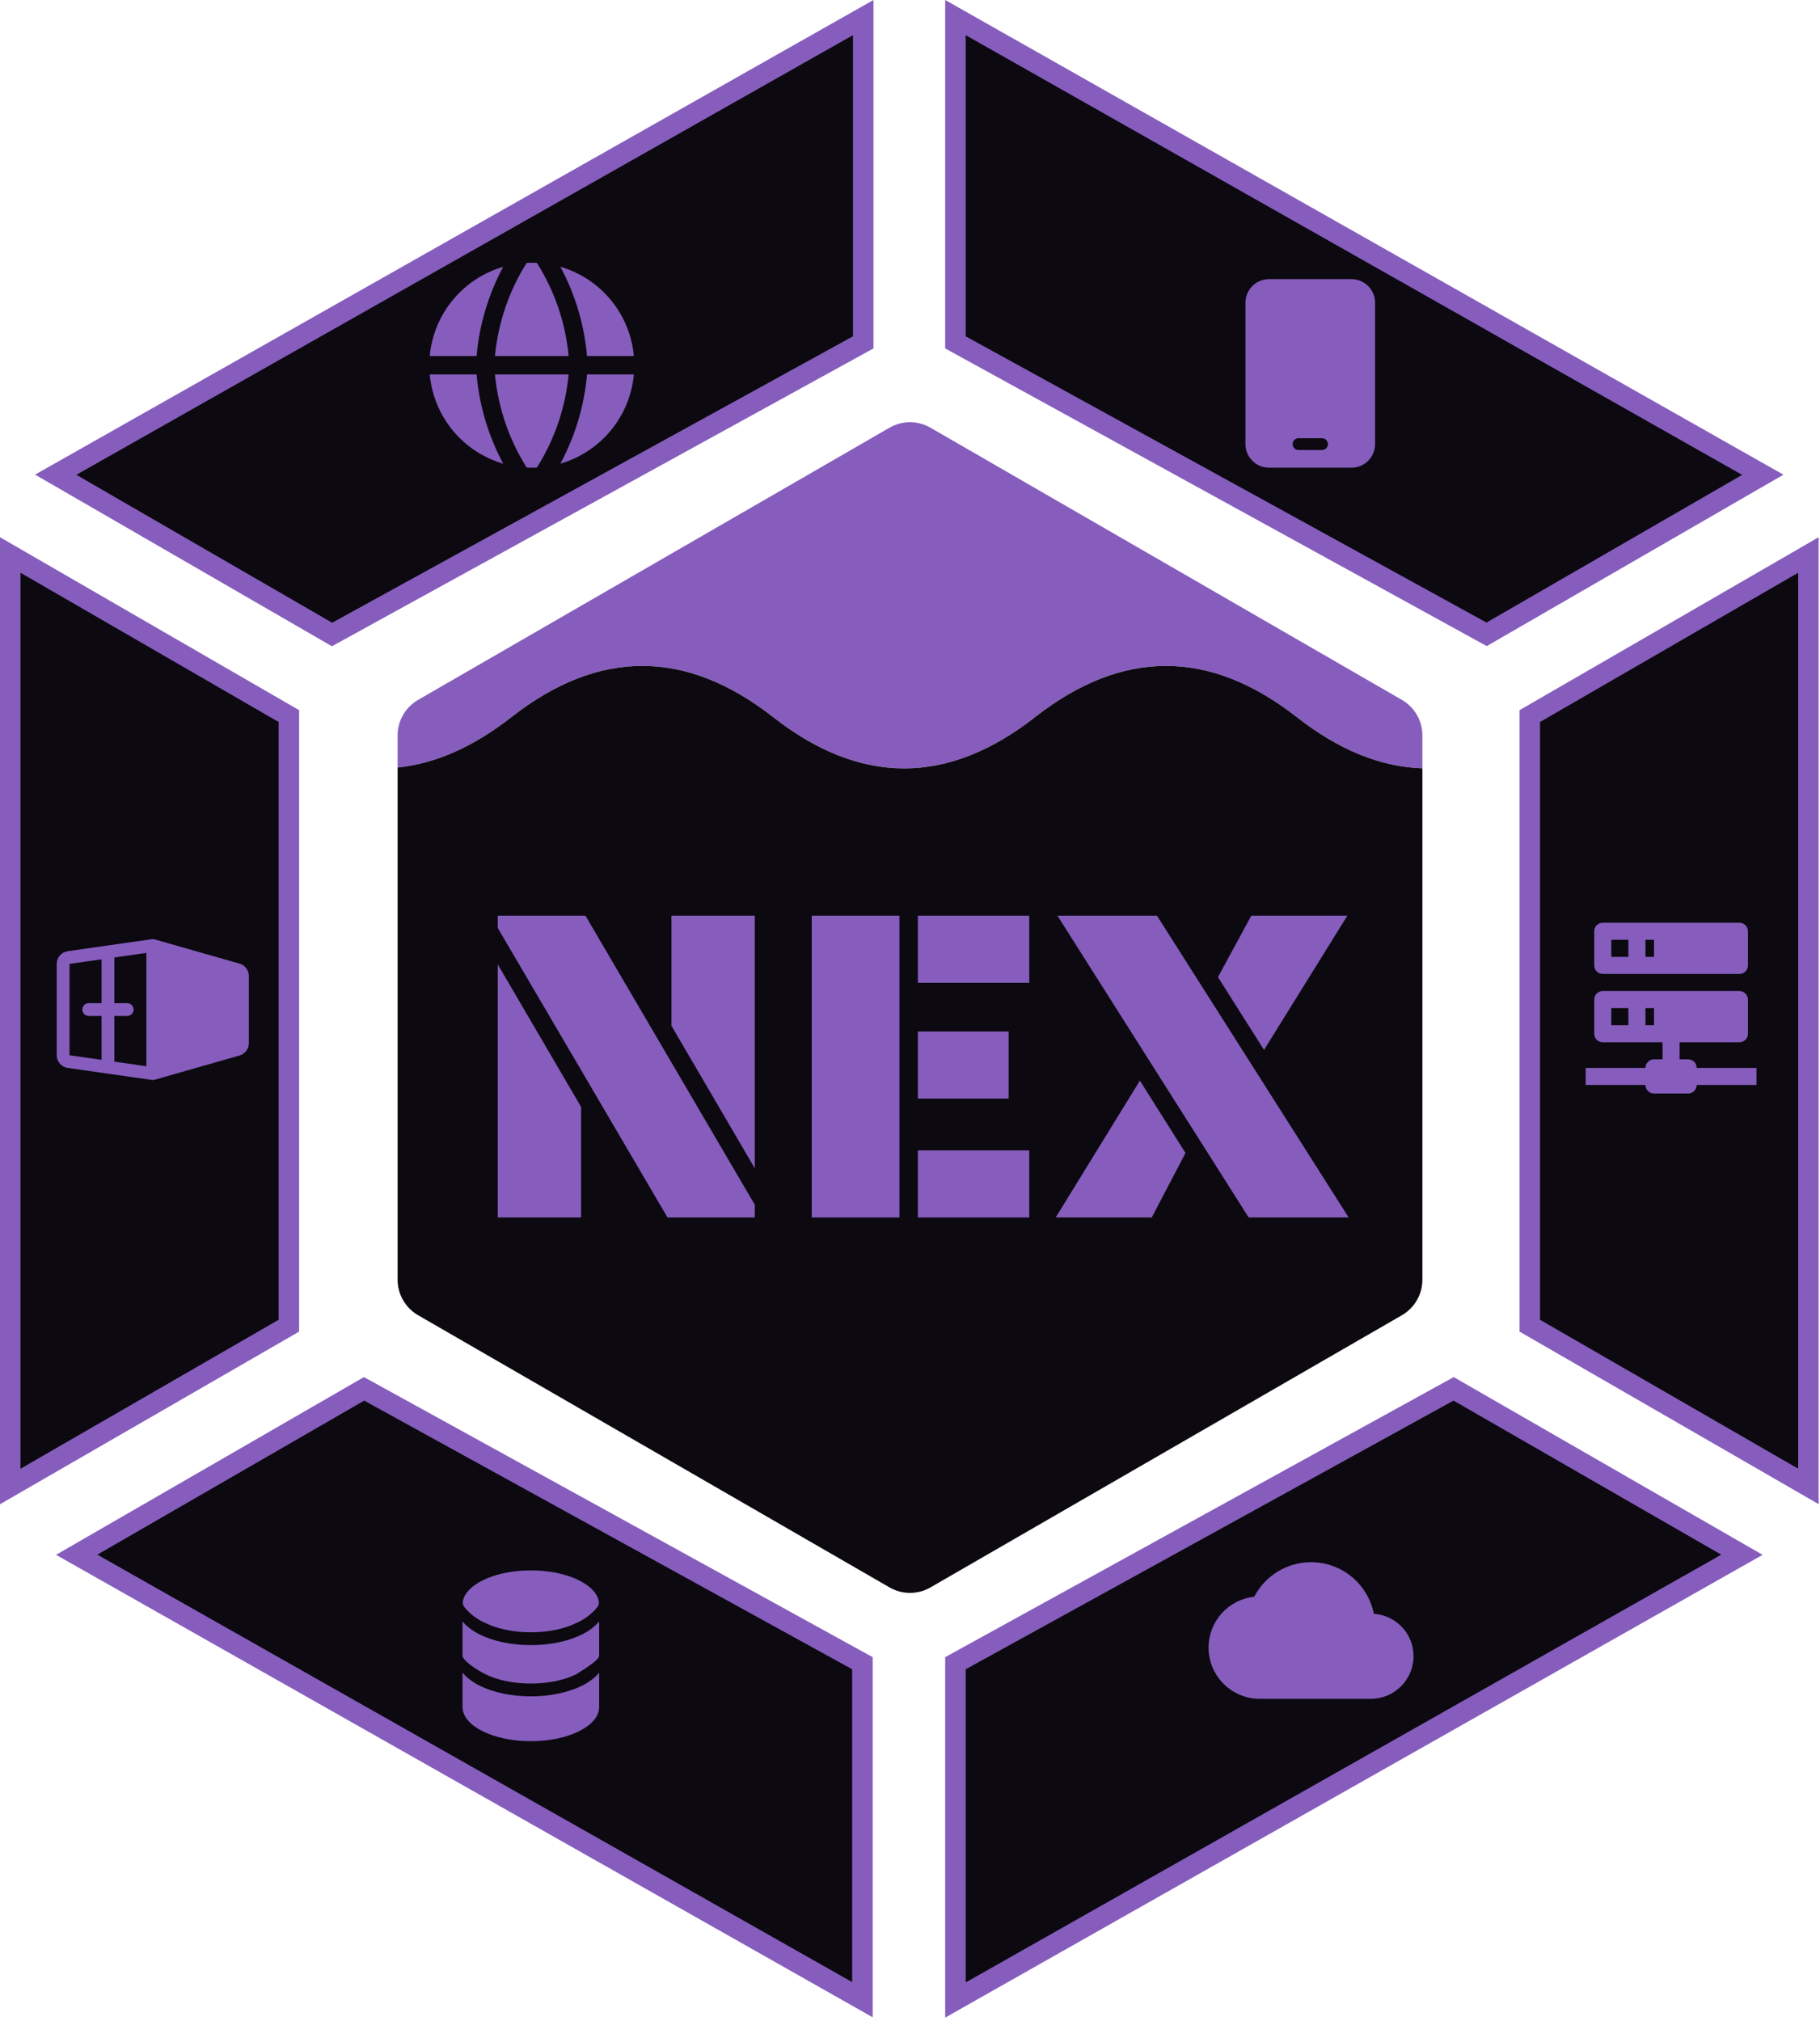 <svg width="444" height="493" viewBox="0 0 444 493" fill="none" xmlns="http://www.w3.org/2000/svg">
<path d="M441.172 362.608L373.203 323.4V174.685L441.172 135.388V362.608ZM13.589 115.804L210.586 4.288V83.522L81.002 154.783L13.589 115.804ZM233.086 4.289L430.043 115.825L362.67 154.744L233.086 83.521V4.289ZM354.621 338.806L424.957 379.279L233.086 487.899V405.735L354.621 338.806ZM210.391 405.735V487.821L18.709 379.276L88.818 338.807L210.391 405.735ZM70.469 323.4L2.5 362.624V135.388L70.469 174.685V323.4Z" fill="#0C0911" stroke="#865DBD" stroke-width="5"/>
<path d="M309.586 68.094C306.414 68.094 303.836 70.672 303.836 73.844V108.344C303.836 111.515 306.414 114.094 309.586 114.094H329.711C332.882 114.094 335.461 111.515 335.461 108.344V73.844C335.461 70.672 332.882 68.094 329.711 68.094H309.586ZM316.773 106.906H322.523C323.314 106.906 323.961 107.553 323.961 108.344C323.961 109.134 323.314 109.781 322.523 109.781H316.773C315.983 109.781 315.336 109.134 315.336 108.344C315.336 107.553 315.983 106.906 316.773 106.906Z" fill="#865DBD"/>
<path fill-rule="evenodd" clip-rule="evenodd" d="M122.768 65.082C117.936 66.489 113.64 69.321 110.441 73.206C107.243 77.092 105.289 81.852 104.836 86.864H116.265C116.931 79.236 119.142 71.824 122.765 65.078L122.768 65.082ZM116.265 91.328H104.836C105.288 96.341 107.241 101.101 110.439 104.987C113.637 108.873 117.933 111.706 122.765 113.114C119.142 106.368 116.931 98.956 116.265 91.328ZM128.493 114.068C124.163 107.2 121.508 99.411 120.743 91.328H138.725C137.96 99.411 135.305 107.2 130.975 114.068C130.148 114.109 129.32 114.109 128.493 114.068ZM136.707 113.11C141.539 111.702 145.834 108.871 149.032 104.985C152.23 101.099 154.183 96.34 154.636 91.328H143.207C142.541 98.956 140.33 106.368 136.707 113.114V113.11ZM143.207 86.864H154.636C154.184 81.851 152.231 77.091 149.033 73.205C145.835 69.319 141.539 66.487 136.707 65.078C140.33 71.824 142.541 79.236 143.207 86.864ZM128.493 64.125C129.321 64.083 130.151 64.083 130.979 64.125C135.308 70.993 137.961 78.782 138.725 86.864H120.747C121.522 78.732 124.182 70.935 128.493 64.125Z" fill="#865DBD"/>
<path d="M58.445 235.08L37.703 229.154C37.492 229.094 37.27 229.078 37.053 229.109L16.52 232.043C15.776 232.152 15.097 232.525 14.604 233.092C14.112 233.66 13.839 234.385 13.836 235.137V257.426C13.839 258.177 14.112 258.903 14.604 259.47C15.097 260.038 15.776 260.41 16.52 260.519L37.053 263.449C37.126 263.461 37.2 263.467 37.273 263.469C37.419 263.469 37.563 263.448 37.703 263.408L58.445 257.482C59.096 257.294 59.668 256.9 60.076 256.36C60.485 255.82 60.707 255.162 60.711 254.484V238.078C60.707 237.401 60.485 236.743 60.076 236.202C59.668 235.662 59.096 235.268 58.445 235.08ZM24.773 244.719H21.648C21.234 244.719 20.837 244.883 20.544 245.176C20.251 245.469 20.086 245.867 20.086 246.281C20.086 246.696 20.251 247.093 20.544 247.386C20.837 247.679 21.234 247.844 21.648 247.844H24.773V258.543L16.961 257.426V235.137L24.773 234.019V244.719ZM35.711 260.105L27.898 258.988V247.844H31.023C31.438 247.844 31.835 247.679 32.128 247.386C32.421 247.093 32.586 246.696 32.586 246.281C32.586 245.867 32.421 245.469 32.128 245.176C31.835 244.883 31.438 244.719 31.023 244.719H27.898V233.574L35.711 232.457V260.105Z" fill="#865DBD"/>
<path d="M409.753 258.427H411.836C412.388 258.427 412.918 258.647 413.309 259.037C413.7 259.428 413.919 259.958 413.919 260.51H428.503V264.677H413.919C413.919 265.23 413.7 265.76 413.309 266.15C412.918 266.541 412.388 266.76 411.836 266.76H403.503C402.95 266.76 402.42 266.541 402.029 266.15C401.639 265.76 401.419 265.23 401.419 264.677H386.836V260.51H401.419C401.419 259.958 401.639 259.428 402.029 259.037C402.42 258.647 402.95 258.427 403.503 258.427H405.586V254.26H391.003C390.45 254.26 389.92 254.041 389.529 253.65C389.139 253.26 388.919 252.73 388.919 252.177V243.844C388.919 243.291 389.139 242.761 389.529 242.371C389.92 241.98 390.45 241.76 391.003 241.76H424.336C424.888 241.76 425.418 241.98 425.809 242.371C426.2 242.761 426.419 243.291 426.419 243.844V252.177C426.419 252.73 426.2 253.26 425.809 253.65C425.418 254.041 424.888 254.26 424.336 254.26H409.753V258.427ZM391.003 225.094H424.336C424.888 225.094 425.418 225.313 425.809 225.704C426.2 226.095 426.419 226.625 426.419 227.177V235.51C426.419 236.063 426.2 236.593 425.809 236.984C425.418 237.374 424.888 237.594 424.336 237.594H391.003C390.45 237.594 389.92 237.374 389.529 236.984C389.139 236.593 388.919 236.063 388.919 235.51V227.177C388.919 226.625 389.139 226.095 389.529 225.704C389.92 225.313 390.45 225.094 391.003 225.094ZM401.419 233.427H403.503V229.26H401.419V233.427ZM401.419 250.094H403.503V245.927H401.419V250.094ZM393.086 229.26V233.427H397.253V229.26H393.086ZM393.086 245.927V250.094H397.253V245.927H393.086Z" fill="#865DBD"/>
<path d="M146.169 416.427C146.169 421.031 138.707 424.76 129.503 424.76C120.298 424.76 112.836 421.031 112.836 416.427V408.04C113.882 409.325 115.367 410.392 117.019 411.217C120.294 412.854 124.711 413.823 129.503 413.823C134.294 413.823 138.711 412.854 141.986 411.219C143.638 410.392 145.123 409.323 146.169 408.04V416.427Z" fill="#865DBD"/>
<path d="M129.503 401.323C134.294 401.323 138.711 400.354 141.986 398.719C143.638 397.892 145.123 396.823 146.169 395.54V403.927C146.169 404.969 142.448 407.242 140.588 408.423C137.832 409.8 133.915 410.698 129.503 410.698C125.09 410.698 121.173 409.802 118.417 408.423C115.961 407.194 112.836 404.969 112.836 403.927V395.54C113.882 396.825 115.367 397.892 117.019 398.717C120.294 400.354 124.711 401.323 129.503 401.323Z" fill="#865DBD"/>
<path d="M140.588 395.923C137.832 397.3 133.915 398.198 129.503 398.198C125.09 398.198 121.173 397.302 118.417 395.923C117.344 395.502 114.932 394.167 113.257 392.008C113.114 391.828 113.011 391.619 112.953 391.397C112.895 391.174 112.883 390.942 112.919 390.715C112.967 390.406 113.034 390.087 113.119 389.89C114.561 386.023 121.348 383.094 129.503 383.094C137.657 383.094 144.444 386.023 145.886 389.89C145.971 390.087 146.038 390.406 146.086 390.715C146.122 390.942 146.111 391.174 146.053 391.397C145.995 391.619 145.891 391.828 145.748 392.008C144.073 394.167 141.661 395.502 140.588 395.923Z" fill="#865DBD"/>
<path d="M335.148 393.677C334.449 390.131 332.539 386.937 329.746 384.642C326.954 382.347 323.451 381.093 319.836 381.094C313.815 381.094 308.586 384.51 305.982 389.51C302.92 389.841 300.088 391.292 298.031 393.584C295.973 395.876 294.836 398.847 294.836 401.927C294.836 408.823 300.44 414.427 307.336 414.427H334.419C340.169 414.427 344.836 409.76 344.836 404.01C344.836 398.51 340.565 394.052 335.148 393.677Z" fill="#865DBD"/>
<path d="M342 170.735L227 104.34C223.906 102.553 220.094 102.553 217 104.34L102 170.735C98.906 172.521 97 175.823 97 179.395V187.238C106.25 186.289 115.5 182.194 124.75 174.953C146.042 158.286 167.333 158.286 188.625 174.953C209.917 191.62 231.208 191.62 252.5 174.953C273.792 158.286 295.083 158.286 316.375 174.953C326.583 182.944 336.792 187.104 347 187.432V179.395C347 175.823 345.094 172.521 342 170.735Z" fill="#865DBD"/>
<path d="M227 387.241L342 320.846C345.094 319.06 347 315.758 347 312.186V187.432C336.792 187.104 326.583 182.944 316.375 174.953C295.083 158.286 273.792 158.286 252.5 174.953C231.208 191.62 209.917 191.62 188.625 174.953C167.333 158.286 146.042 158.286 124.75 174.953C115.5 182.194 106.25 186.289 97 187.238V312.186C97 315.758 98.906 319.06 102 320.846L217 387.241C220.094 389.028 223.906 389.028 227 387.241Z" fill="#0C0911"/>
<path d="M121.433 226.38V223.384H142.833L184.135 293.897V297H162.842L121.433 226.38ZM163.805 250.241V223.384H184.135V285.016L163.805 250.241ZM121.433 235.261L141.763 270.036V297H121.433V235.261Z" fill="#865DBD"/>
<path d="M198.025 223.384H219.425V297H198.025V223.384ZM223.919 223.384H251.097V239.755H223.919V223.384ZM223.919 251.632H246.068V268.003H223.919V251.632ZM223.919 280.629H251.097V297H223.919V280.629Z" fill="#865DBD"/>
<path d="M257.968 223.384H282.257L329.016 297H304.62L257.968 223.384ZM297.13 238.364L305.262 223.384H328.695L308.365 256.126L297.13 238.364ZM278.084 263.616L289.212 281.271L280.973 297H257.54L278.084 263.616Z" fill="#865DBD"/>
</svg>
